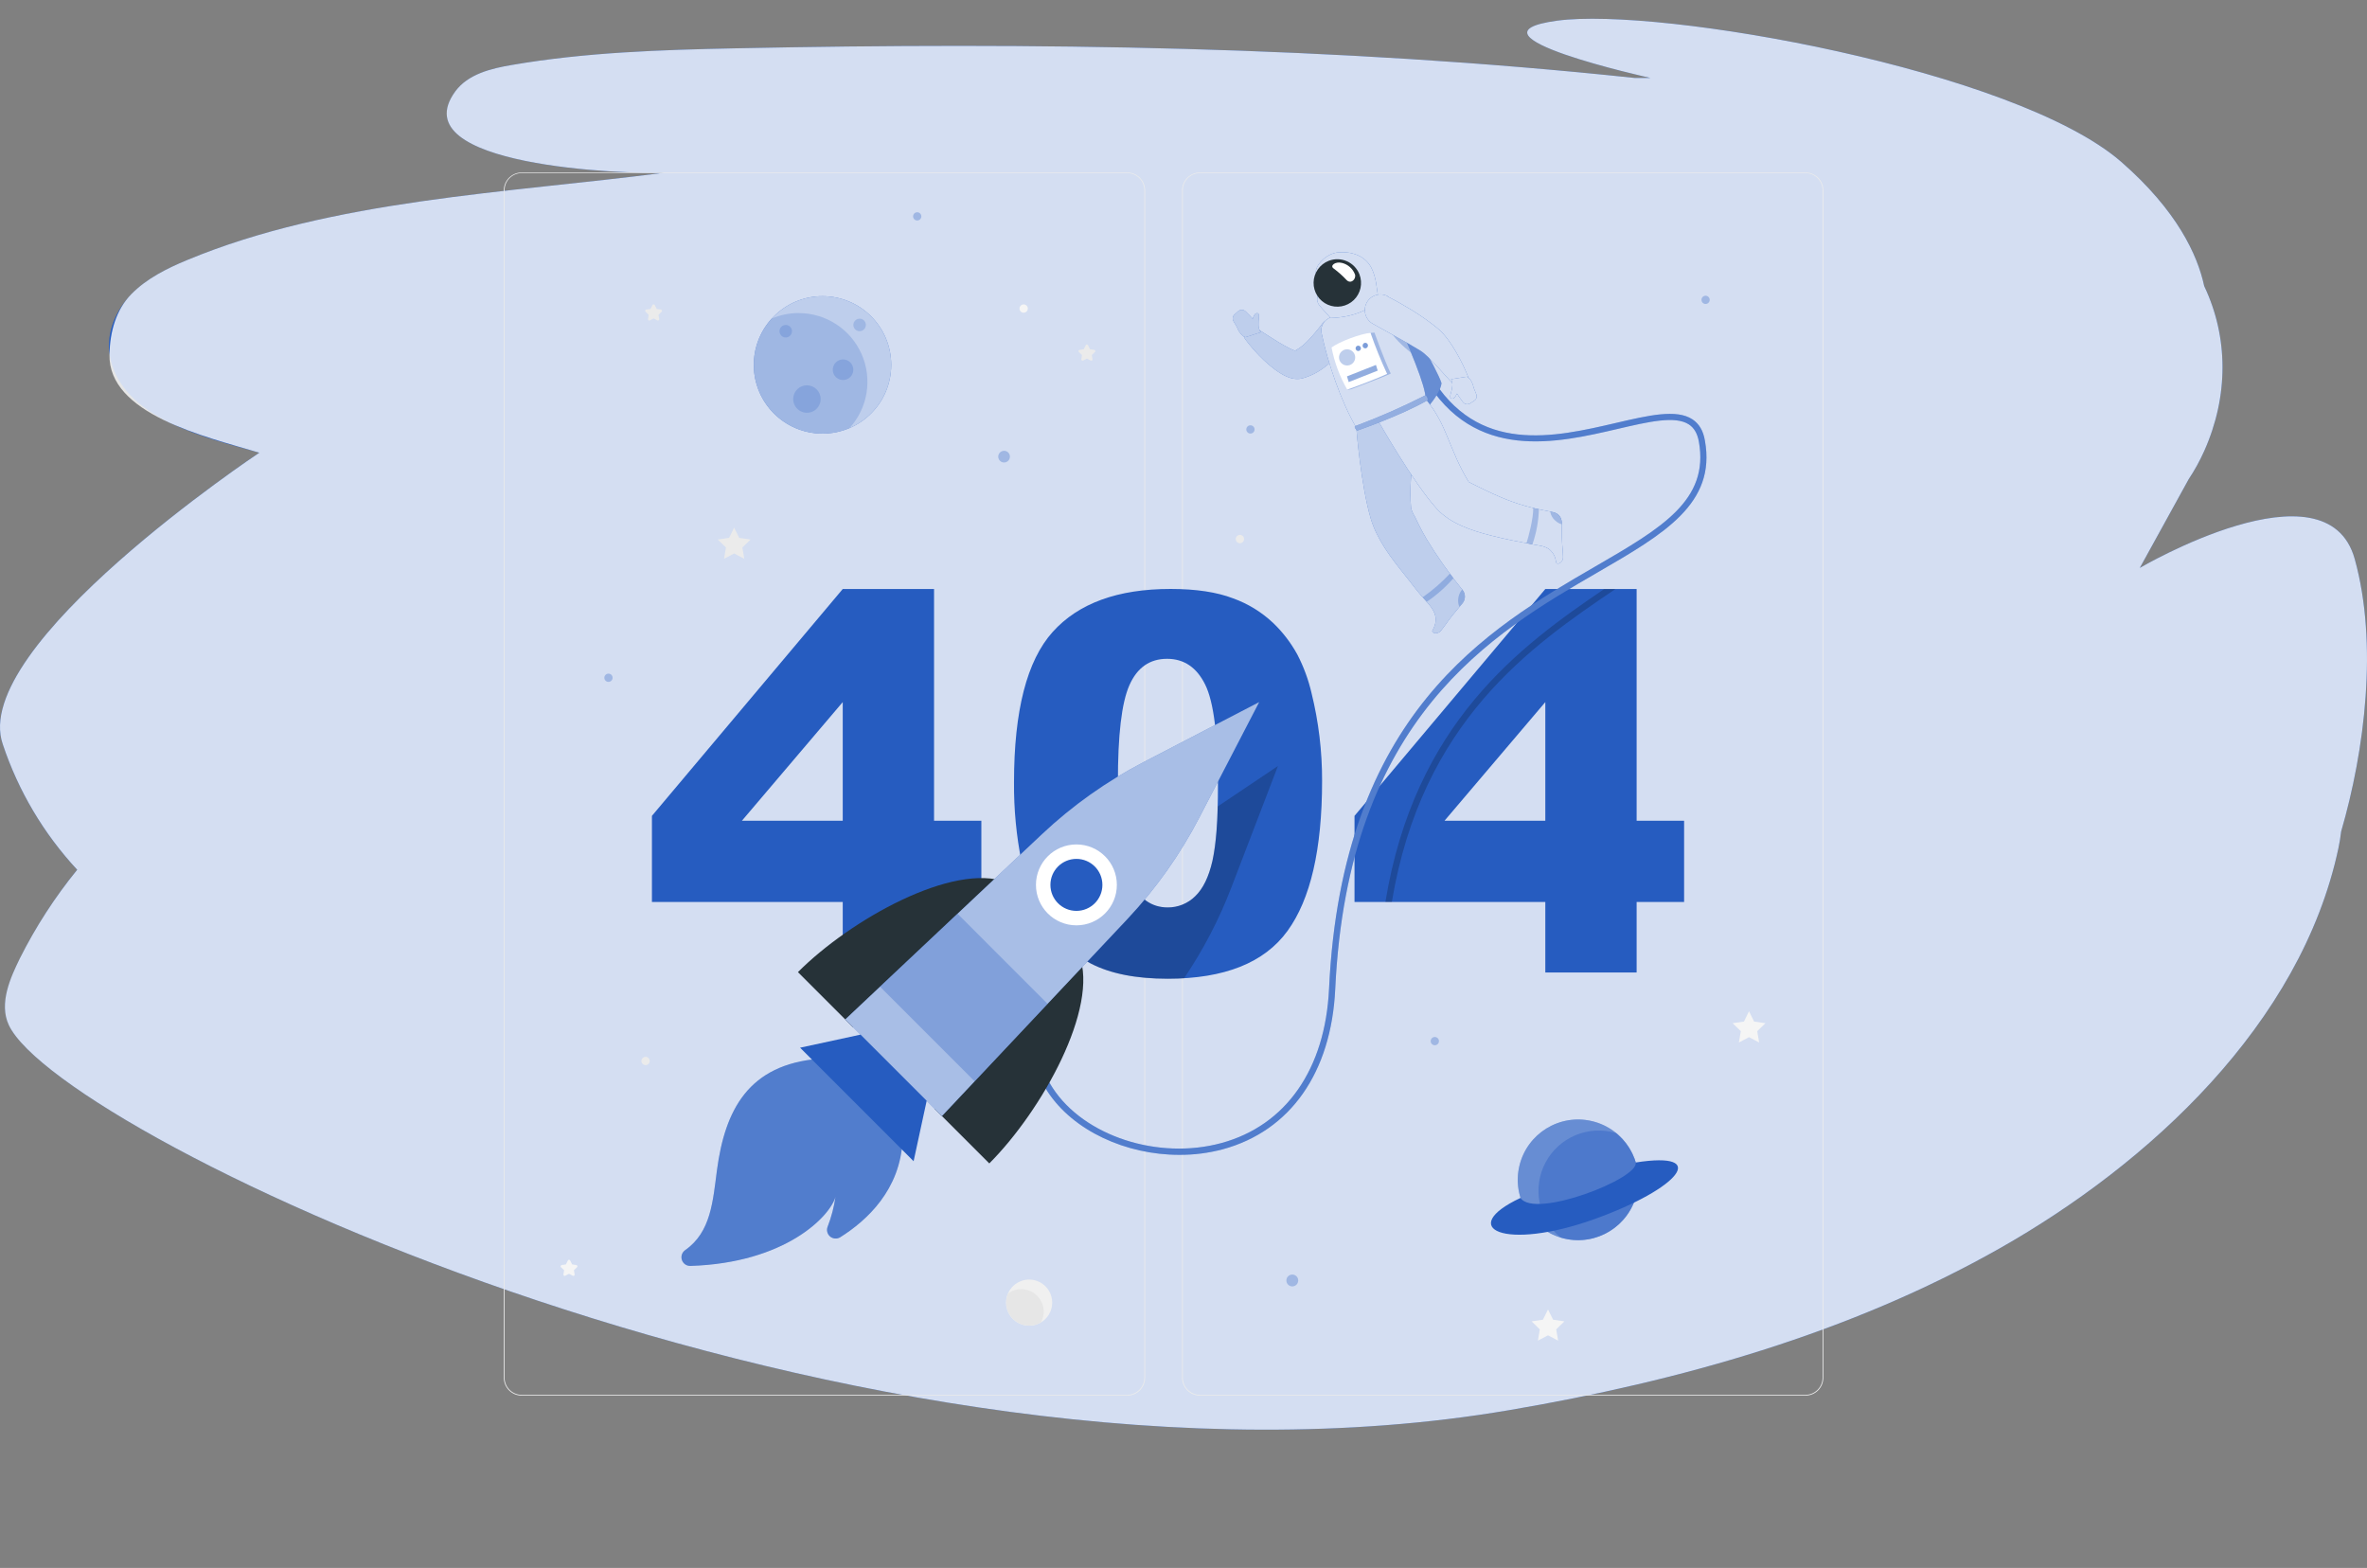 <svg width="1010" height="669" viewBox="0 0 1010 669" fill="none" xmlns="http://www.w3.org/2000/svg">
<rect x="0" y="0" width="1010" height="669" fill="#808080" stroke="none"/>
<path d="M1004.77 238.535C992.808 195.425 913.057 242.317 913.057 242.317L933.932 204.433C936.457 200.625 938.666 196.617 940.536 192.448C951.027 168.995 950.89 143.84 940.536 122.057C937.697 108.796 928.968 89.839 905.086 69.013C859.89 29.746 708.358 2.86 664.422 8.83C620.485 14.799 704.305 33.27 704.305 33.27H697.67C569.914 19.721 441.368 17.974 313.825 20.617C281.836 21.27 249.757 22.334 218.436 27.726C209.433 29.245 199.747 31.66 194.373 38.936C170.628 71.185 268.021 74.329 283.354 73.707C216.448 82.411 142.162 85.084 79.916 110.953C71.247 114.553 62.639 118.837 56.096 125.505C49.552 132.174 45.301 141.667 46.774 151.192C51.07 178.823 89.025 187.025 110.644 193.162C110.644 193.162 -13.423 275.705 1.198 317.6C7.838 337.497 18.663 355.74 32.943 371.1C23.465 382.761 15.289 395.424 8.561 408.862C4.598 416.974 -0.548 428.078 3.839 437.42C26.43 484.995 369.133 648.35 643.744 601.717C716.693 589.337 789.354 568.86 853.255 532.647C916.898 496.601 981.755 437.055 997.788 361.986C998.319 359.51 998.698 357.109 998.972 354.77C1009.05 320.182 1014.79 274.597 1004.77 238.535Z" fill="#265CC0"/>
<path opacity="0.8" d="M1004.77 238.535C992.807 195.425 913.051 242.317 913.051 242.317L933.927 204.433C936.453 200.625 938.661 196.617 940.532 192.448C951.023 168.995 950.887 143.84 940.532 122.057C937.693 108.796 928.963 89.839 905.08 69.013C859.881 29.746 708.34 2.86 664.401 8.83C620.462 14.799 704.286 33.27 704.286 33.27H697.652C569.888 19.721 441.334 17.974 313.783 20.617C281.792 21.27 249.711 22.334 218.389 27.726C209.385 29.245 199.699 31.66 194.324 38.936C170.578 71.185 267.976 74.329 283.311 73.707C216.4 82.411 142.11 85.084 79.86 110.953C71.191 114.553 62.582 118.837 56.038 125.505C49.494 132.174 46.928 141.546 46.716 151.192C46.109 176.666 87.042 186.129 110.651 193.162C110.651 193.162 -13.423 275.705 1.198 317.6C7.839 337.497 18.664 355.74 32.945 371.1C23.445 382.758 15.249 395.421 8.501 408.862C4.538 416.974 -0.609 428.078 3.779 437.42C26.371 484.995 369.094 648.35 643.722 601.717C716.676 589.337 789.341 568.86 853.246 532.647C916.892 496.601 981.754 437.055 997.787 361.986C998.318 359.51 998.698 357.109 998.971 354.77C1009.05 320.182 1014.79 274.597 1004.77 238.535Z" fill="white"/>
<path d="M480.979 595.477H222.611C220.585 595.477 218.642 594.672 217.209 593.239C215.776 591.806 214.971 589.863 214.971 587.837V81.163C214.989 79.148 215.802 77.222 217.233 75.804C218.664 74.386 220.597 73.59 222.611 73.59H480.979C481.983 73.59 482.976 73.788 483.903 74.172C484.83 74.555 485.672 75.118 486.382 75.828C487.091 76.537 487.654 77.379 488.038 78.306C488.422 79.233 488.619 80.227 488.619 81.23V587.837C488.619 588.84 488.422 589.834 488.038 590.761C487.654 591.688 487.091 592.53 486.382 593.239C485.672 593.949 484.83 594.511 483.903 594.895C482.976 595.279 481.983 595.477 480.979 595.477ZM222.611 73.858C220.675 73.861 218.819 74.632 217.45 76.001C216.08 77.371 215.309 79.227 215.306 81.163V587.837C215.309 589.773 216.08 591.629 217.45 592.999C218.819 594.368 220.675 595.139 222.611 595.142H480.979C482.916 595.139 484.772 594.368 486.141 592.999C487.51 591.629 488.281 589.773 488.285 587.837V81.163C488.281 79.227 487.51 77.371 486.141 76.001C484.772 74.632 482.916 73.861 480.979 73.858H222.611Z" fill="#EBEBEB"/>
<path d="M770.389 595.477H512.021C509.995 595.477 508.051 594.672 506.619 593.239C505.186 591.806 504.381 589.863 504.381 587.837V81.163C504.398 79.148 505.211 77.222 506.642 75.804C508.073 74.386 510.006 73.59 512.021 73.59H770.389C772.415 73.59 774.358 74.395 775.791 75.828C777.224 77.26 778.029 79.204 778.029 81.23V587.837C778.029 588.84 777.831 589.834 777.447 590.761C777.063 591.688 776.5 592.53 775.791 593.239C775.081 593.949 774.239 594.511 773.312 594.895C772.385 595.279 771.392 595.477 770.389 595.477ZM512.021 73.858C510.084 73.861 508.228 74.632 506.859 76.001C505.49 77.371 504.719 79.227 504.715 81.163V587.837C504.719 589.773 505.49 591.629 506.859 592.999C508.228 594.368 510.084 595.139 512.021 595.142H770.389C772.325 595.139 774.181 594.368 775.55 592.999C776.92 591.629 777.691 589.773 777.694 587.837V81.163C777.691 79.227 776.92 77.371 775.55 76.001C774.181 74.632 772.325 73.861 770.389 73.858H512.021Z" fill="#EBEBEB"/>
<path d="M313.261 225.118L315.428 229.494L320.272 230.203L316.766 233.615L317.596 238.432L313.261 236.157L308.939 238.432L309.769 233.615L306.263 230.203L311.107 229.494L313.261 225.118Z" fill="#EBEBEB"/>
<path d="M746.305 431.478L748.472 435.867L753.316 436.576L749.81 439.975L750.64 444.805L746.305 442.53L741.983 444.805L742.812 439.975L739.307 436.576L744.15 435.867L746.305 431.478Z" fill="#F5F5F5"/>
<path d="M660.539 558.709L662.706 563.084L667.537 563.793L664.031 567.205L664.861 572.022L660.539 569.747L656.217 572.022L657.033 567.205L653.541 563.793L658.371 563.084L660.539 558.709Z" fill="#F5F5F5"/>
<path d="M464.308 147.381L465.111 149.013L466.917 149.281C467.018 149.294 467.113 149.335 467.191 149.401C467.269 149.466 467.326 149.552 467.357 149.649C467.388 149.746 467.391 149.849 467.365 149.948C467.339 150.046 467.286 150.135 467.211 150.204L465.873 151.475L466.181 153.268C466.197 153.368 466.185 153.47 466.146 153.563C466.108 153.657 466.044 153.738 465.962 153.797C465.881 153.857 465.784 153.892 465.683 153.9C465.583 153.909 465.482 153.889 465.392 153.843L463.786 152.987L462.18 153.843C462.09 153.889 461.989 153.909 461.888 153.9C461.788 153.892 461.691 153.857 461.61 153.797C461.528 153.738 461.464 153.657 461.426 153.563C461.387 153.47 461.375 153.368 461.391 153.268L461.685 151.475L460.347 150.204C460.272 150.134 460.219 150.044 460.194 149.945C460.169 149.845 460.172 149.741 460.205 149.644C460.237 149.546 460.297 149.46 460.377 149.396C460.457 149.332 460.553 149.292 460.655 149.281L462.448 149.013L463.251 147.381C463.283 147.265 463.352 147.163 463.447 147.091C463.543 147.018 463.659 146.979 463.779 146.979C463.899 146.979 464.016 147.018 464.111 147.091C464.207 147.163 464.276 147.265 464.308 147.381Z" fill="#EBEBEB"/>
<path d="M243.324 537.876L244.126 539.495L245.919 539.763C246.021 539.777 246.117 539.819 246.196 539.885C246.275 539.951 246.334 540.037 246.366 540.135C246.398 540.232 246.402 540.337 246.377 540.437C246.353 540.537 246.301 540.628 246.227 540.699L244.889 541.957L245.197 543.75C245.213 543.85 245.201 543.952 245.162 544.045C245.123 544.139 245.06 544.219 244.978 544.279C244.896 544.338 244.8 544.374 244.699 544.382C244.599 544.391 244.498 544.371 244.407 544.325L242.802 543.482L241.196 544.325C241.106 544.371 241.005 544.391 240.904 544.382C240.804 544.374 240.707 544.338 240.626 544.279C240.544 544.219 240.48 544.139 240.442 544.045C240.403 543.952 240.391 543.85 240.407 543.75L240.715 541.957L239.377 540.699C239.303 540.628 239.251 540.539 239.226 540.44C239.201 540.341 239.203 540.237 239.234 540.14C239.265 540.043 239.322 539.956 239.399 539.889C239.476 539.822 239.57 539.779 239.671 539.763L241.464 539.495L242.28 537.876C242.316 537.766 242.386 537.67 242.479 537.602C242.573 537.533 242.686 537.497 242.802 537.497C242.918 537.497 243.031 537.533 243.124 537.602C243.218 537.67 243.288 537.766 243.324 537.876Z" fill="#F5F5F5"/>
<path d="M279.41 130.187L280.212 131.82L282.019 132.074C282.119 132.09 282.214 132.134 282.291 132.2C282.368 132.267 282.425 132.354 282.456 132.451C282.486 132.548 282.489 132.652 282.464 132.751C282.439 132.85 282.386 132.94 282.313 133.011L280.975 134.349L281.283 136.128C281.304 136.229 281.296 136.334 281.259 136.431C281.222 136.527 281.158 136.611 281.074 136.671C280.991 136.732 280.892 136.768 280.789 136.773C280.685 136.779 280.583 136.755 280.493 136.703L278.888 135.861L277.282 136.703C277.192 136.755 277.09 136.779 276.987 136.773C276.884 136.768 276.785 136.732 276.701 136.671C276.618 136.611 276.554 136.527 276.517 136.431C276.48 136.334 276.471 136.229 276.493 136.128L276.787 134.349L275.449 133.011C275.375 132.939 275.323 132.848 275.299 132.748C275.274 132.648 275.278 132.544 275.31 132.446C275.343 132.349 275.401 132.262 275.48 132.196C275.559 132.13 275.655 132.088 275.757 132.074L277.55 131.82L278.406 130.187C278.449 130.09 278.519 130.008 278.608 129.949C278.697 129.891 278.801 129.861 278.908 129.861C279.014 129.861 279.118 129.891 279.207 129.949C279.296 130.008 279.367 130.09 279.41 130.187Z" fill="#EBEBEB"/>
<path d="M277.242 452.672C277.245 453.025 277.142 453.37 276.949 453.664C276.755 453.959 276.478 454.189 276.153 454.326C275.828 454.463 275.47 454.5 275.124 454.433C274.777 454.365 274.459 454.197 274.209 453.949C273.959 453.7 273.788 453.383 273.718 453.038C273.648 452.692 273.683 452.334 273.817 452.008C273.951 451.682 274.179 451.403 274.472 451.207C274.765 451.011 275.11 450.906 275.462 450.906C275.932 450.906 276.383 451.092 276.716 451.422C277.049 451.753 277.238 452.203 277.242 452.672Z" fill="#EBEBEB"/>
<path d="M530.846 229.989C530.849 230.341 530.747 230.687 530.553 230.981C530.359 231.275 530.082 231.506 529.757 231.642C529.432 231.779 529.074 231.816 528.728 231.749C528.382 231.682 528.064 231.514 527.813 231.265C527.563 231.017 527.392 230.7 527.323 230.354C527.253 230.009 527.287 229.65 527.422 229.324C527.556 228.998 527.784 228.72 528.077 228.524C528.37 228.327 528.714 228.223 529.067 228.223C529.3 228.221 529.531 228.265 529.747 228.353C529.963 228.441 530.159 228.571 530.324 228.735C530.49 228.899 530.621 229.095 530.711 229.31C530.8 229.525 530.846 229.756 530.846 229.989Z" fill="#EBEBEB"/>
<path d="M438.578 131.659C438.578 132.011 438.474 132.355 438.278 132.648C438.083 132.94 437.805 133.169 437.479 133.303C437.154 133.438 436.796 133.473 436.451 133.405C436.106 133.336 435.789 133.166 435.54 132.918C435.291 132.669 435.122 132.352 435.053 132.006C434.984 131.661 435.02 131.303 435.154 130.978C435.289 130.653 435.517 130.375 435.81 130.18C436.102 129.984 436.447 129.88 436.798 129.88C437.269 129.883 437.72 130.072 438.053 130.405C438.386 130.738 438.575 131.188 438.578 131.659Z" fill="#F5F5F5"/>
<path d="M441.396 565.363C446.682 564.116 449.956 558.819 448.708 553.533C447.461 548.247 442.164 544.973 436.878 546.221C431.592 547.468 428.318 552.765 429.566 558.051C430.813 563.337 436.11 566.611 441.396 565.363Z" fill="#F0F0F0"/>
<path d="M435.755 550.038C433.74 550.034 431.777 550.672 430.149 551.858C429.317 553.766 429.113 555.888 429.566 557.919C430.018 559.95 431.104 561.785 432.667 563.159C434.23 564.533 436.189 565.375 438.261 565.563C440.334 565.752 442.412 565.277 444.198 564.208C444.988 562.746 445.385 561.104 445.35 559.443C445.315 557.782 444.849 556.158 443.998 554.731C443.147 553.304 441.94 552.123 440.495 551.302C439.05 550.482 437.416 550.051 435.755 550.052V550.038Z" fill="#E6E6E6"/>
<path d="M359.596 384.862H278.179V348.107L359.596 251.317H398.558V350.195H418.749V384.862H398.558V414.941H359.596V384.862ZM359.596 350.195V299.565L316.566 350.195H359.596Z" fill="#265CC0"/>
<path d="M432.677 333.844C432.677 303.258 438.181 281.85 449.188 269.62C460.196 257.391 476.97 251.281 499.51 251.29C510.33 251.29 519.219 252.628 526.177 255.304C532.497 257.581 538.285 261.128 543.183 265.727C547.311 269.669 550.809 274.222 553.552 279.227C556.267 284.453 558.313 290.001 559.64 295.738C562.665 307.995 564.175 320.577 564.136 333.202C564.136 362.388 559.199 383.747 549.324 397.279C539.45 410.811 522.444 417.581 498.306 417.59C484.766 417.59 473.825 415.431 465.485 411.114C457.078 406.726 449.996 400.171 444.974 392.128C441.093 386.205 438.074 378.101 435.915 367.816C433.674 356.633 432.589 345.249 432.677 333.844ZM477.019 333.951C477.019 354.467 478.825 368.458 482.438 375.924C486.05 383.391 491.3 387.141 498.186 387.177C500.371 387.202 502.54 386.792 504.565 385.972C506.591 385.152 508.434 383.938 509.987 382.4C513.323 379.216 515.776 374.185 517.346 367.308C518.916 360.43 519.701 349.726 519.701 335.196C519.701 313.841 517.89 299.485 514.269 292.126C510.647 284.767 505.215 281.092 497.972 281.1C490.586 281.1 485.234 284.851 481.916 292.353C478.598 299.855 476.965 313.721 477.019 333.951Z" fill="#265CC0"/>
<path d="M659.388 384.862H577.971V348.107L659.388 251.317H698.351V350.195H718.608V384.862H698.351V414.941H659.388V384.862ZM659.388 350.195V299.565L616.371 350.195H659.388Z" fill="#265CC0"/>
<g opacity="0.3">
<path d="M430.938 194.84C430.938 195.335 430.791 195.819 430.515 196.231C430.24 196.643 429.848 196.963 429.39 197.152C428.932 197.341 428.429 197.39 427.943 197.293C427.457 197.195 427.011 196.955 426.662 196.604C426.313 196.253 426.075 195.806 425.98 195.319C425.885 194.833 425.937 194.33 426.128 193.873C426.32 193.416 426.642 193.026 427.056 192.753C427.469 192.479 427.954 192.335 428.449 192.337C428.777 192.337 429.102 192.402 429.405 192.528C429.708 192.654 429.983 192.839 430.214 193.071C430.445 193.304 430.628 193.58 430.752 193.883C430.877 194.187 430.94 194.512 430.938 194.84Z" fill="#265CC0"/>
<path d="M259.634 290.948C260.609 290.948 261.4 290.157 261.4 289.182C261.4 288.207 260.609 287.416 259.634 287.416C258.658 287.416 257.868 288.207 257.868 289.182C257.868 290.157 258.658 290.948 259.634 290.948Z" fill="#265CC0"/>
<path d="M551.425 548.874C552.822 548.874 553.954 547.742 553.954 546.346C553.954 544.949 552.822 543.817 551.425 543.817C550.028 543.817 548.896 544.949 548.896 546.346C548.896 547.742 550.028 548.874 551.425 548.874Z" fill="#265CC0"/>
<path d="M612.237 445.982C613.212 445.982 614.003 445.191 614.003 444.216C614.003 443.241 613.212 442.45 612.237 442.45C611.262 442.45 610.471 443.241 610.471 444.216C610.471 445.191 611.262 445.982 612.237 445.982Z" fill="#265CC0"/>
<path d="M729.539 127.94C729.539 128.289 729.436 128.63 729.242 128.921C729.048 129.211 728.772 129.438 728.449 129.571C728.126 129.705 727.771 129.74 727.429 129.672C727.086 129.604 726.771 129.435 726.524 129.188C726.277 128.941 726.109 128.627 726.041 128.284C725.973 127.942 726.008 127.586 726.142 127.264C726.275 126.941 726.502 126.665 726.792 126.471C727.083 126.277 727.424 126.173 727.773 126.173C728.242 126.173 728.691 126.359 729.022 126.691C729.353 127.022 729.539 127.471 729.539 127.94Z" fill="#265CC0"/>
<path d="M393.14 92.322C393.14 92.671 393.036 93.013 392.842 93.303C392.648 93.594 392.372 93.82 392.049 93.954C391.727 94.087 391.371 94.122 391.029 94.054C390.686 93.986 390.371 93.818 390.124 93.571C389.877 93.324 389.709 93.009 389.641 92.667C389.573 92.324 389.608 91.969 389.742 91.646C389.875 91.323 390.102 91.048 390.392 90.853C390.683 90.659 391.024 90.556 391.373 90.556C391.841 90.559 392.288 90.746 392.618 91.077C392.949 91.407 393.136 91.855 393.14 92.322Z" fill="#265CC0"/>
<path d="M533.563 184.992C534.538 184.992 535.329 184.201 535.329 183.226C535.329 182.25 534.538 181.46 533.563 181.46C532.587 181.46 531.796 182.25 531.796 183.226C531.796 184.201 532.587 184.992 533.563 184.992Z" fill="#265CC0"/>
</g>
<path d="M350.966 185.005C367.156 185.005 380.281 171.88 380.281 155.69C380.281 139.499 367.156 126.374 350.966 126.374C334.775 126.374 321.65 139.499 321.65 155.69C321.65 171.88 334.775 185.005 350.966 185.005Z" fill="#265CC0"/>
<path opacity="0.7" d="M350.966 185.005C367.156 185.005 380.281 171.88 380.281 155.69C380.281 139.499 367.156 126.374 350.966 126.374C334.775 126.374 321.65 139.499 321.65 155.69C321.65 171.88 334.775 185.005 350.966 185.005Z" fill="white"/>
<path opacity="0.2" d="M340.864 133.573C336.871 133.56 332.919 134.366 329.25 135.941C324.741 140.897 322.065 147.247 321.666 153.935C321.268 160.624 323.172 167.247 327.061 172.702C330.95 178.158 336.59 182.118 343.042 183.923C349.495 185.728 356.371 185.27 362.526 182.624C366.342 178.418 368.856 173.194 369.761 167.588C370.665 161.981 369.923 156.232 367.623 151.039C365.324 145.846 361.566 141.433 356.806 138.335C352.046 135.236 346.49 133.587 340.81 133.586L340.864 133.573Z" fill="#265CC0"/>
<path opacity="0.2" d="M337.947 141.32C337.947 141.849 337.79 142.366 337.496 142.806C337.202 143.246 336.784 143.589 336.295 143.792C335.806 143.994 335.268 144.047 334.749 143.944C334.23 143.841 333.753 143.586 333.379 143.212C333.005 142.838 332.75 142.361 332.646 141.842C332.543 141.323 332.596 140.784 332.799 140.296C333.001 139.807 333.344 139.389 333.784 139.095C334.224 138.801 334.742 138.644 335.271 138.644C335.981 138.644 336.661 138.926 337.163 139.427C337.665 139.929 337.947 140.61 337.947 141.32Z" fill="#265CC0"/>
<path opacity="0.2" d="M369.47 138.644C369.47 139.173 369.313 139.69 369.019 140.13C368.725 140.57 368.307 140.913 367.818 141.116C367.329 141.318 366.791 141.371 366.272 141.268C365.753 141.165 365.276 140.91 364.902 140.536C364.528 140.162 364.273 139.685 364.17 139.166C364.066 138.647 364.119 138.108 364.322 137.62C364.525 137.131 364.868 136.713 365.308 136.419C365.748 136.125 366.265 135.968 366.794 135.968C367.504 135.968 368.185 136.25 368.687 136.751C369.188 137.253 369.47 137.934 369.47 138.644Z" fill="#265CC0"/>
<path opacity="0.2" d="M364.118 157.75C364.118 158.618 363.861 159.467 363.379 160.188C362.896 160.91 362.211 161.473 361.409 161.805C360.607 162.137 359.725 162.224 358.873 162.055C358.022 161.885 357.24 161.467 356.626 160.853C356.013 160.24 355.595 159.458 355.425 158.606C355.256 157.755 355.343 156.873 355.675 156.071C356.007 155.269 356.57 154.583 357.291 154.101C358.013 153.619 358.862 153.362 359.73 153.362C360.894 153.362 362.01 153.824 362.833 154.647C363.656 155.47 364.118 156.586 364.118 157.75Z" fill="#265CC0"/>
<path opacity="0.2" d="M350.176 170.261C350.176 171.42 349.833 172.553 349.189 173.516C348.545 174.48 347.629 175.231 346.559 175.675C345.488 176.118 344.309 176.234 343.173 176.008C342.036 175.782 340.992 175.224 340.172 174.404C339.352 173.585 338.794 172.541 338.568 171.404C338.342 170.267 338.458 169.089 338.902 168.018C339.345 166.947 340.096 166.032 341.06 165.388C342.024 164.744 343.157 164.4 344.316 164.4C345.87 164.4 347.361 165.018 348.46 166.117C349.559 167.216 350.176 168.706 350.176 170.261Z" fill="#265CC0"/>
<path d="M698.404 509.304C701.668 495.474 693.103 481.617 679.272 478.352C665.442 475.088 651.585 483.654 648.32 497.484C645.056 511.314 653.622 525.172 667.452 528.436C681.282 531.7 695.14 523.135 698.404 509.304Z" fill="#265CC0"/>
<path opacity="0.3" d="M698.404 509.304C701.668 495.474 693.103 481.617 679.272 478.352C665.442 475.088 651.585 483.654 648.32 497.484C645.056 511.314 653.622 525.172 667.452 528.436C681.282 531.7 695.14 523.135 698.404 509.304Z" fill="white"/>
<path opacity="0.4" d="M689.614 483.473C683.91 481.751 677.785 482.064 672.286 484.357C666.787 486.649 662.255 490.78 659.463 496.044C656.672 501.308 655.795 507.377 656.982 513.216C658.169 519.054 661.346 524.299 665.971 528.055C668.37 528.784 670.863 529.153 673.37 529.152C678.682 529.151 683.863 527.506 688.203 524.443C692.542 521.379 695.827 517.048 697.607 512.043C699.387 507.038 699.574 501.605 698.143 496.49C696.711 491.375 693.732 486.828 689.614 483.473Z" fill="#265CC0"/>
<path d="M648.805 511.116C621.335 524.041 641.82 534.009 680.529 520.094C716.374 507.209 730.035 490.966 697.923 496.01C699.649 502.767 654.759 520.255 648.805 511.116Z" fill="#265CC0"/>
<path opacity="0.2" d="M689.306 251.317C653.327 275.628 606.751 307.74 593.893 384.862H591.15C603.66 308.596 648.537 275.722 684.529 251.317H689.306Z" fill="black"/>
<path d="M503.19 492.745C480.444 492.745 457.952 482.483 446.994 465.731C440.237 455.375 432.383 433.686 455.771 404.745L457.845 406.431C441.307 426.902 438.257 447.441 449.242 464.273C462.622 484.744 494.185 495.047 521.133 487.714C548.736 480.208 565.487 456.204 567.106 421.858C572.632 304.368 635.05 268.175 680.622 241.75C708.948 225.333 729.406 213.478 724.91 188.444C724.281 184.978 722.903 182.583 720.669 181.112C714.848 177.272 703.475 179.934 690.309 182.998C664.473 189.019 629.096 197.261 608.022 161.416L610.337 160.078C630.407 194.237 663.282 186.571 689.707 180.416C703.475 177.218 715.357 174.448 722.14 178.904C725.017 180.791 726.783 183.774 727.492 188.002C732.323 214.869 710.098 227.768 681.933 244.091C636.883 270.209 575.201 305.974 569.742 422.045C568.056 457.636 550.582 482.536 521.788 490.364C515.722 491.979 509.468 492.78 503.19 492.745Z" fill="#265CC0"/>
<path opacity="0.2" d="M503.19 492.745C480.444 492.745 457.952 482.483 446.994 465.731C440.237 455.375 432.383 433.686 455.771 404.745L457.845 406.431C441.307 426.902 438.257 447.441 449.242 464.273C462.622 484.744 494.185 495.047 521.133 487.714C548.736 480.208 565.487 456.204 567.106 421.858C572.632 304.368 635.05 268.175 680.622 241.75C708.948 225.333 729.406 213.478 724.91 188.444C724.281 184.978 722.903 182.583 720.669 181.112C714.848 177.272 703.475 179.934 690.309 182.998C664.473 189.019 629.096 197.261 608.022 161.416L610.337 160.078C630.407 194.237 663.282 186.571 689.707 180.416C703.475 177.218 715.357 174.448 722.14 178.904C725.017 180.791 726.783 183.774 727.492 188.002C732.323 214.869 710.098 227.768 681.933 244.091C636.883 270.209 575.201 305.974 569.742 422.045C568.056 457.636 550.582 482.536 521.788 490.364C515.722 491.979 509.468 492.78 503.19 492.745Z" fill="white"/>
<path d="M580.473 129.786C586.638 129.822 592.763 130.782 598.643 132.636C598.643 132.636 613.361 157.75 615.1 163.504C614.485 169.177 604.918 178.476 604.918 178.476L580.473 129.786Z" fill="#265CC0"/>
<path opacity="0.3" d="M580.473 129.786C586.638 129.822 592.763 130.782 598.643 132.636C598.643 132.636 613.361 157.75 615.1 163.504C614.485 169.177 604.918 178.476 604.918 178.476L580.473 129.786Z" fill="white"/>
<path d="M624.065 251.718C618.397 244.788 613.228 237.464 608.598 229.801C607.474 227.866 606.408 225.895 605.4 223.888C604.825 222.75 604.276 221.613 603.741 220.462C603.038 219.343 602.494 218.131 602.122 216.863C600.516 199.911 606.323 187.427 600.784 173.82L578.733 182.436C578.733 182.436 580.607 206.681 584.888 221.238C587.564 230.243 593.559 238.03 599.352 245.242C601.158 247.49 602.898 249.805 604.704 252.066C606.51 254.327 608.33 256.16 610.056 258.288C612.665 261.512 613.521 264.603 611.555 268.403L611.22 269.005C610.658 269.995 613.281 271.119 614.94 269.005C617.616 265.553 617.241 265.767 619.569 262.823C620.988 261.044 622.606 259.104 624.011 257.471C624.689 256.669 625.065 255.655 625.075 254.604C625.085 253.554 624.728 252.533 624.065 251.718Z" fill="#265CC0"/>
<path opacity="0.7" d="M624.065 251.718C618.397 244.788 613.228 237.464 608.598 229.801C607.474 227.866 606.408 225.895 605.4 223.888C604.825 222.75 604.276 221.613 603.741 220.462C603.038 219.343 602.494 218.131 602.122 216.863C600.516 199.911 606.323 187.427 600.784 173.82L578.733 182.436C578.733 182.436 580.607 206.681 584.888 221.238C587.564 230.243 593.559 238.03 599.352 245.242C601.158 247.49 602.898 249.805 604.704 252.066C606.51 254.327 608.33 256.16 610.056 258.288C612.665 261.512 613.521 264.603 611.555 268.403L611.22 269.005C610.658 269.995 613.281 271.119 614.94 269.005C617.616 265.553 617.241 265.767 619.569 262.823C620.988 261.044 622.606 259.104 624.011 257.471C624.689 256.669 625.065 255.655 625.075 254.604C625.085 253.554 624.728 252.533 624.065 251.718Z" fill="white"/>
<path opacity="0.3" d="M618.673 244.747C615.174 248.498 611.29 251.87 607.086 254.809C607.661 255.451 608.223 256.147 608.798 256.762C613.008 253.918 616.831 250.541 620.171 246.714L618.673 244.747Z" fill="#265CC0"/>
<path opacity="0.3" d="M624.065 251.718L623.904 251.531C622.875 252.712 622.276 254.207 622.205 255.772C622.119 256.846 622.293 257.924 622.714 258.916L623.985 257.404C624.649 256.61 625.02 255.611 625.034 254.575C625.049 253.54 624.707 252.531 624.065 251.718Z" fill="#265CC0"/>
<path d="M575.228 145.842C572.837 149.421 569.97 152.658 566.705 155.462C564.894 157.023 562.91 158.37 560.791 159.476C559.678 160.047 558.524 160.534 557.339 160.935L556.429 161.229L556.135 161.309L555.506 161.483C555.119 161.575 554.725 161.638 554.328 161.671C553.2 161.757 552.064 161.653 550.97 161.363C549.59 160.971 548.267 160.4 547.036 159.664C546.046 159.084 545.085 158.455 544.16 157.777C542.487 156.533 540.887 155.192 539.37 153.763C536.443 150.99 533.757 147.973 531.342 144.745C530.876 144.116 530.645 143.344 530.688 142.563C530.731 141.782 531.045 141.041 531.577 140.467C532.108 139.893 532.823 139.522 533.598 139.419C534.374 139.316 535.161 139.486 535.824 139.901H535.931C539.089 141.908 542.273 144.022 545.377 145.909C546.956 146.832 548.481 147.769 549.993 148.491C550.683 148.853 551.394 149.174 552.121 149.455C552.573 149.655 553.058 149.772 553.552 149.802C553.633 149.802 553.552 149.709 553.057 149.722C552.901 149.713 552.745 149.713 552.589 149.722L552.295 149.789L552.736 149.562C553.331 149.242 553.907 148.889 554.462 148.505C555.659 147.661 556.779 146.711 557.807 145.668C560.145 143.218 562.334 140.631 564.363 137.921C565.475 136.677 567.012 135.893 568.672 135.724C570.332 135.554 571.995 136.011 573.335 137.005C574.676 137.998 575.596 139.457 575.917 141.094C576.237 142.732 575.934 144.43 575.067 145.855L575.228 145.842Z" fill="#265CC0"/>
<path opacity="0.7" d="M575.228 145.842C572.837 149.421 569.97 152.658 566.705 155.462C564.894 157.023 562.91 158.37 560.791 159.476C559.678 160.047 558.524 160.534 557.339 160.935L556.429 161.229L556.135 161.309L555.506 161.483C555.119 161.575 554.725 161.638 554.328 161.671C553.2 161.757 552.064 161.653 550.97 161.363C549.59 160.971 548.267 160.4 547.036 159.664C546.046 159.084 545.085 158.455 544.16 157.777C542.487 156.533 540.887 155.192 539.37 153.763C536.443 150.99 533.757 147.973 531.342 144.745C530.876 144.116 530.645 143.344 530.688 142.563C530.731 141.782 531.045 141.041 531.577 140.467C532.108 139.893 532.823 139.522 533.598 139.419C534.374 139.316 535.161 139.486 535.824 139.901H535.931C539.089 141.908 542.273 144.022 545.377 145.909C546.956 146.832 548.481 147.769 549.993 148.491C550.683 148.853 551.394 149.174 552.121 149.455C552.573 149.655 553.058 149.772 553.552 149.802C553.633 149.802 553.552 149.709 553.057 149.722C552.901 149.713 552.745 149.713 552.589 149.722L552.295 149.789L552.736 149.562C553.331 149.242 553.907 148.889 554.462 148.505C555.659 147.661 556.779 146.711 557.807 145.668C560.145 143.218 562.334 140.631 564.363 137.921C565.475 136.677 567.012 135.893 568.672 135.724C570.332 135.554 571.995 136.011 573.335 137.005C574.676 137.998 575.596 139.457 575.917 141.094C576.237 142.732 575.934 144.43 575.067 145.855L575.228 145.842Z" fill="white"/>
<path d="M526.324 137.038L527.889 139.714C527.889 139.714 529.08 143.22 531.475 143.862L537.978 141.761L537.643 141.213C536.814 139.955 536.908 137.506 537.189 135.473C537.47 133.439 536.426 133.372 535.65 133.88C535.1 134.513 534.714 135.271 534.526 136.088C534.207 135.646 533.853 135.23 533.469 134.844L531.489 132.863C531.073 132.457 530.52 132.223 529.939 132.209C529.358 132.194 528.793 132.399 528.358 132.783L526.752 134.215C526.371 134.567 526.121 135.038 526.044 135.551C525.966 136.064 526.065 136.589 526.324 137.038Z" fill="#265CC0"/>
<path opacity="0.7" d="M526.324 137.038L527.889 139.714C527.889 139.714 529.08 143.22 531.475 143.862L537.978 141.761L537.643 141.213C536.814 139.955 536.908 137.506 537.189 135.473C537.47 133.439 536.426 133.372 535.65 133.88C535.1 134.513 534.714 135.271 534.526 136.088C534.207 135.646 533.853 135.23 533.469 134.844L531.489 132.863C531.073 132.457 530.52 132.223 529.939 132.209C529.358 132.194 528.793 132.399 528.358 132.783L526.752 134.215C526.371 134.567 526.121 135.038 526.044 135.551C525.966 136.064 526.065 136.589 526.324 137.038Z" fill="white"/>
<path d="M587.042 127.404C579.83 129.316 572.921 132.23 566.518 136.061C565.519 136.686 564.735 137.602 564.271 138.685C563.807 139.769 563.685 140.968 563.922 142.122C566.504 154.753 572.378 171.665 578.72 182.436L608.303 170.194C608.504 164.975 601.319 148.09 594 131.766C592.689 128.836 590.16 126.655 587.042 127.404Z" fill="#265CC0"/>
<path opacity="0.8" d="M587.042 127.404C579.83 129.316 572.921 132.23 566.518 136.061C565.519 136.686 564.735 137.602 564.271 138.685C563.807 139.769 563.685 140.968 563.922 142.122C566.504 154.753 572.378 171.665 578.72 182.436L608.303 170.194C608.504 164.975 601.319 148.09 594 131.766C592.689 128.836 590.16 126.655 587.042 127.404Z" fill="white"/>
<path opacity="0.3" d="M598.589 142.109L592.716 140.142C594.054 143.581 598.777 147.929 602.082 150.485C601.011 147.809 599.82 144.999 598.589 142.109Z" fill="#265CC0"/>
<path d="M585.102 114.158C582.654 109.502 577.369 107.16 571.027 107.682C565.675 108.137 560.938 113.596 561.5 116.54C562.062 119.483 566.558 120.741 567.414 121.758L563.708 124.434C563.269 124.751 562.898 125.153 562.619 125.617C562.339 126.081 562.157 126.596 562.082 127.133C562.007 127.669 562.041 128.215 562.182 128.738C562.324 129.26 562.57 129.749 562.905 130.174C564.47 132.154 566.531 134.188 567.722 135.687C577.971 135.419 585.557 131.512 588.3 127.752C587.27 122.989 587.484 118.788 585.102 114.158Z" fill="#265CC0"/>
<path opacity="0.8" d="M585.102 114.158C582.654 109.502 577.369 107.16 571.027 107.682C565.675 108.137 560.938 113.596 561.5 116.54C562.062 119.483 566.558 120.741 567.414 121.758L563.708 124.434C563.269 124.751 562.898 125.153 562.619 125.617C562.339 126.081 562.157 126.596 562.082 127.133C562.007 127.669 562.041 128.215 562.182 128.738C562.324 129.26 562.57 129.749 562.905 130.174C564.47 132.154 566.531 134.188 567.722 135.687C577.971 135.419 585.557 131.512 588.3 127.752C587.27 122.989 587.484 118.788 585.102 114.158Z" fill="white"/>
<path d="M580.071 117.048C580.799 118.914 580.957 120.954 580.526 122.91C580.094 124.866 579.093 126.65 577.647 128.036C576.202 129.423 574.378 130.35 572.406 130.7C570.434 131.051 568.403 130.808 566.569 130.004C564.734 129.2 563.179 127.871 562.101 126.183C561.022 124.496 560.468 122.526 560.508 120.524C560.549 118.521 561.182 116.576 562.328 114.933C563.473 113.29 565.08 112.024 566.946 111.295C569.449 110.319 572.238 110.378 574.699 111.456C577.16 112.535 579.092 114.546 580.071 117.048Z" fill="#263238"/>
<path d="M666.948 237.629C666.801 233.227 666.6 233.615 666.48 229.909C666.399 227.634 666.386 225.105 666.372 222.924C666.368 221.888 666.006 220.886 665.348 220.086C664.69 219.287 663.775 218.739 662.76 218.536C660.994 218.174 659.214 217.84 657.408 217.465C655.093 216.97 652.805 216.435 650.544 215.779C648.778 215.271 647.038 214.709 645.312 214.08C643.586 213.451 641.646 212.742 639.853 211.912C637.739 211.016 635.652 210.053 633.591 209.049C631.277 207.952 628.989 206.801 626.701 205.637C617.897 191.066 617.709 181.46 608.263 170.194L587.979 179.372C587.979 179.372 602.884 205.811 613.026 217.024C618.873 223.473 628.039 226.39 636.214 228.504C642.115 230.016 648.095 231.18 654.076 232.29C656.404 232.718 658.933 232.879 660.94 234.27C662.425 235.409 663.443 237.05 663.804 238.887C663.893 239.261 663.973 239.636 664.044 240.01C664.299 241.134 667.041 240.278 666.948 237.629Z" fill="#265CC0"/>
<path opacity="0.8" d="M666.948 237.629C666.801 233.227 666.6 233.615 666.48 229.909C666.399 227.634 666.386 225.105 666.372 222.924C666.368 221.888 666.006 220.886 665.348 220.086C664.69 219.287 663.775 218.739 662.76 218.536C660.994 218.174 659.214 217.84 657.408 217.465C655.093 216.97 652.805 216.435 650.544 215.779C648.778 215.271 647.038 214.709 645.312 214.08C643.586 213.451 641.646 212.742 639.853 211.912C637.739 211.016 635.652 210.053 633.591 209.049C631.277 207.952 628.989 206.801 626.701 205.637C617.897 191.066 617.709 181.46 608.263 170.194L587.979 179.372C587.979 179.372 602.884 205.811 613.026 217.024C618.873 223.473 628.039 226.39 636.214 228.504C642.115 230.016 648.095 231.18 654.076 232.29C656.404 232.718 658.933 232.879 660.94 234.27C662.425 235.409 663.443 237.05 663.804 238.887C663.893 239.261 663.973 239.636 664.044 240.01C664.299 241.134 667.041 240.278 666.948 237.629Z" fill="white"/>
<path opacity="0.3" d="M656.659 217.291C655.856 217.117 655.053 216.943 654.237 216.743C654.304 221.372 652.136 229.347 651.347 231.768L653.889 232.25C655.555 227.43 656.489 222.388 656.659 217.291Z" fill="#265CC0"/>
<path opacity="0.3" d="M666.426 222.924C666.422 221.89 666.062 220.889 665.406 220.09C664.751 219.291 663.84 218.742 662.827 218.536L661.489 218.281C661.704 219.802 662.482 221.187 663.67 222.162C664.434 222.868 665.349 223.389 666.346 223.687C666.426 223.446 666.426 223.178 666.426 222.924Z" fill="#265CC0"/>
<path d="M578.185 117.129C578.72 119.162 576.445 121.29 574.639 119.537C572.953 117.729 571.108 116.077 569.127 114.6C567.267 113.436 569.742 111.402 572.672 112.191C573.923 112.505 575.078 113.119 576.038 113.979C576.999 114.839 577.735 115.92 578.185 117.129Z" fill="white"/>
<path d="M578.332 181.781C577.395 182.129 579.108 183.734 579.108 183.734C579.108 183.734 597.84 177.325 609.213 170.729C609.241 170.329 609.172 169.929 609.014 169.562C608.856 169.194 608.612 168.869 608.303 168.615C598.57 173.566 588.563 177.962 578.332 181.781Z" fill="#265CC0"/>
<path opacity="0.5" d="M578.332 181.781C577.395 182.129 579.108 183.734 579.108 183.734C579.108 183.734 597.84 177.325 609.213 170.729C609.241 170.329 609.172 169.929 609.014 169.562C608.856 169.194 608.612 168.869 608.303 168.615C598.57 173.566 588.563 177.962 578.332 181.781Z" fill="white"/>
<path d="M592.113 126.521C595.806 128.394 599.272 130.361 602.817 132.542C604.543 133.639 606.256 134.75 607.955 135.954C609.655 137.158 611.341 138.389 613.04 139.781L613.669 140.303L614.458 141.025C614.929 141.446 615.375 141.893 615.796 142.363C616.224 142.831 616.586 143.286 616.933 143.701C617.281 144.116 617.656 144.611 617.964 145.039C619.21 146.759 620.363 148.546 621.416 150.391C623.489 153.969 625.279 157.705 626.768 161.563C627.043 162.292 627.057 163.094 626.808 163.833C626.559 164.571 626.062 165.2 625.401 165.613C624.74 166.026 623.957 166.198 623.184 166.099C622.411 166 621.696 165.636 621.161 165.069L621.095 164.989C618.419 162.139 615.836 159.142 613.24 156.345C610.645 153.549 608.009 150.712 605.828 149.468C602.791 147.581 599.406 145.695 596.047 143.848L585.932 138.229C584.363 137.398 583.189 135.979 582.667 134.283C582.145 132.586 582.319 130.752 583.149 129.184C583.979 127.615 585.399 126.441 587.095 125.919C588.791 125.397 590.625 125.57 592.194 126.401L592.113 126.521Z" fill="#265CC0"/>
<path opacity="0.8" d="M592.113 126.521C595.806 128.394 599.272 130.361 602.817 132.542C604.543 133.639 606.256 134.75 607.955 135.954C609.655 137.158 611.341 138.389 613.04 139.781L613.669 140.303L614.458 141.025C614.929 141.446 615.375 141.893 615.796 142.363C616.224 142.831 616.586 143.286 616.933 143.701C617.281 144.116 617.656 144.611 617.964 145.039C619.21 146.759 620.363 148.546 621.416 150.391C623.489 153.969 625.279 157.705 626.768 161.563C627.043 162.292 627.057 163.094 626.808 163.833C626.559 164.571 626.062 165.2 625.401 165.613C624.74 166.026 623.957 166.198 623.184 166.099C622.411 166 621.696 165.636 621.161 165.069L621.095 164.989C618.419 162.139 615.836 159.142 613.24 156.345C610.645 153.549 608.009 150.712 605.828 149.468C602.791 147.581 599.406 145.695 596.047 143.848L585.932 138.229C584.363 137.398 583.189 135.979 582.667 134.283C582.145 132.586 582.319 130.752 583.149 129.184C583.979 127.615 585.399 126.441 587.095 125.919C588.791 125.397 590.625 125.57 592.194 126.401L592.113 126.521Z" fill="white"/>
<path d="M629.939 168.24L628.801 165.39C628.801 165.39 628.173 161.751 625.911 160.734L619.221 161.791L619.449 162.38C620.064 163.718 619.596 166.166 618.994 168.12C618.392 170.073 619.409 170.327 620.265 169.939C620.747 169.725 621.215 168.856 621.723 167.932C621.973 168.397 622.255 168.845 622.566 169.27L624.212 171.532C624.556 172 625.064 172.321 625.635 172.431C626.206 172.54 626.797 172.429 627.289 172.12L629.109 170.956C629.535 170.665 629.849 170.237 630 169.744C630.151 169.25 630.129 168.72 629.939 168.24Z" fill="#265CC0"/>
<path opacity="0.8" d="M629.939 168.24L628.801 165.39C628.801 165.39 628.173 161.751 625.911 160.734L619.221 161.791L619.449 162.38C620.064 163.718 619.596 166.166 618.994 168.12C618.392 170.073 619.409 170.327 620.265 169.939C620.747 169.725 621.215 168.856 621.723 167.932C621.973 168.397 622.255 168.845 622.566 169.27L624.212 171.532C624.556 172 625.064 172.321 625.635 172.431C626.206 172.54 626.797 172.429 627.289 172.12L629.109 170.956C629.535 170.665 629.849 170.237 630 169.744C630.151 169.25 630.129 168.72 629.939 168.24Z" fill="white"/>
<path opacity="0.3" d="M586.467 141.908L584.835 142.042L574.813 166.233C575.361 166.273 575.911 166.227 576.446 166.099C576.446 166.099 589.504 161.229 593.451 159.409C590.802 153.937 586.467 141.908 586.467 141.908Z" fill="#265CC0"/>
<path d="M568.177 148.25C569.394 154.574 571.655 160.651 574.867 166.233C579.764 164.547 587.926 161.363 591.886 159.543C589.224 153.836 586.861 147.995 584.808 142.042C580.62 142.323 571.428 145.842 568.177 148.25Z" fill="white"/>
<path opacity="0.3" d="M578.118 153.482C577.922 154.136 577.537 154.718 577.011 155.153C576.485 155.588 575.841 155.858 575.162 155.927C574.482 155.997 573.798 155.863 573.194 155.543C572.591 155.224 572.096 154.732 571.772 154.131C571.448 153.53 571.309 152.846 571.374 152.166C571.439 151.486 571.704 150.841 572.135 150.312C572.567 149.782 573.146 149.393 573.799 149.193C574.452 148.993 575.149 148.991 575.803 149.187C576.679 149.45 577.415 150.05 577.849 150.856C578.283 151.661 578.38 152.605 578.118 153.482Z" fill="#265CC0"/>
<path opacity="0.6" d="M580.674 148.879C580.621 149.103 580.503 149.305 580.334 149.46C580.165 149.615 579.952 149.715 579.725 149.747C579.498 149.779 579.267 149.742 579.061 149.64C578.856 149.538 578.686 149.376 578.574 149.176C578.462 148.976 578.413 148.747 578.433 148.519C578.454 148.29 578.543 148.073 578.689 147.896C578.835 147.72 579.031 147.591 579.252 147.528C579.472 147.464 579.707 147.469 579.924 147.541C580.195 147.628 580.423 147.814 580.563 148.063C580.702 148.311 580.741 148.603 580.674 148.879Z" fill="#265CC0"/>
<path opacity="0.6" d="M583.671 147.715C583.639 147.87 583.576 148.017 583.484 148.147C583.393 148.276 583.275 148.385 583.139 148.466C583.004 148.547 582.852 148.599 582.695 148.618C582.538 148.638 582.378 148.624 582.227 148.578C582.075 148.532 581.935 148.455 581.815 148.352C581.695 148.249 581.597 148.122 581.529 147.979C581.461 147.836 581.424 147.68 581.419 147.522C581.415 147.364 581.443 147.206 581.503 147.06C581.546 146.918 581.616 146.786 581.71 146.672C581.804 146.558 581.92 146.463 582.05 146.393C582.181 146.324 582.324 146.28 582.471 146.266C582.618 146.252 582.767 146.267 582.908 146.31C583.194 146.397 583.435 146.593 583.578 146.856C583.721 147.119 583.754 147.428 583.671 147.715Z" fill="#265CC0"/>
<path opacity="0.5" d="M587.872 158.138L575.496 163.022L574.76 160.587L587.123 155.703L587.872 158.138Z" fill="#265CC0"/>
<path opacity="0.2" d="M519.594 344.093C519.565 351.884 518.813 359.656 517.346 367.308C515.767 374.185 513.314 379.216 509.987 382.4C508.437 383.939 506.597 385.153 504.573 385.973C502.549 386.794 500.383 387.203 498.199 387.177C491.322 387.177 486.073 383.426 482.451 375.924C481.815 374.577 481.274 373.187 480.832 371.763C473.184 378.332 466.062 385.49 459.531 393.171L452.426 401.547C456.25 405.422 460.662 408.669 465.499 411.167C473.83 415.476 484.766 417.634 498.306 417.643C500.688 417.643 502.989 417.576 505.224 417.443C513.416 405.321 520.194 392.303 525.428 378.641L545.297 326.833L519.594 344.093Z" fill="black"/>
<path d="M340.476 414.78L363.891 438.195L429.453 376.42C406.854 367.789 362.914 392.288 340.476 414.78Z" fill="#263238"/>
<path d="M422.134 496.398C414.655 488.905 398.719 472.983 398.719 472.983L460.494 407.421C469.071 429.966 444.572 473.946 422.134 496.398Z" fill="#263238"/>
<path d="M511.753 348.817L537.296 299.565L488.044 325.134C472.224 333.339 457.617 343.695 444.639 355.908L360.68 434.944L401.93 476.194L480.966 392.235C493.185 379.254 503.546 364.642 511.753 348.817Z" fill="#265CC0"/>
<path opacity="0.6" d="M511.753 348.817L537.296 299.565L488.044 325.134C472.224 333.339 457.617 343.695 444.639 355.908L360.68 434.944L401.93 476.194L480.966 392.235C493.185 379.254 503.546 364.642 511.753 348.817Z" fill="white"/>
<path d="M459.304 394.817C468.836 394.817 476.564 387.089 476.564 377.557C476.564 368.024 468.836 360.297 459.304 360.297C449.771 360.297 442.043 368.024 442.043 377.557C442.043 387.089 449.771 394.817 459.304 394.817Z" fill="white"/>
<path d="M459.304 388.649C465.43 388.649 470.396 383.683 470.396 377.557C470.396 371.431 465.43 366.465 459.304 366.465C453.178 366.465 448.212 371.431 448.212 377.557C448.212 383.683 453.178 388.649 459.304 388.649Z" fill="#265CC0"/>
<path opacity="0.3" d="M415.886 461.369L375.491 420.975L408.567 389.853L447.007 428.307L415.886 461.369Z" fill="#265CC0"/>
<path d="M349.614 451.736C319.376 454.184 309.354 473.545 305.929 499.275C304.189 512.4 303.413 525.687 292.401 533.367C291.739 533.817 291.24 534.47 290.98 535.227C290.719 535.985 290.711 536.806 290.957 537.569C291.203 538.331 291.689 538.993 292.342 539.456C292.996 539.919 293.782 540.158 294.582 540.137C335.177 538.866 354.11 518.997 356.492 510.701C355.867 515.038 354.749 519.289 353.16 523.372C352.868 524.093 352.811 524.887 352.997 525.642C353.182 526.397 353.602 527.074 354.195 527.576C354.788 528.079 355.525 528.382 356.3 528.441C357.075 528.501 357.849 528.314 358.512 527.908C369.898 520.776 384.188 507.637 385.138 486.323C376.762 474.455 349.614 451.736 349.614 451.736Z" fill="#265CC0"/>
<path opacity="0.2" d="M349.614 451.736C319.376 454.184 309.354 473.545 305.929 499.275C304.189 512.4 303.413 525.687 292.401 533.367C291.739 533.817 291.24 534.47 290.98 535.227C290.719 535.985 290.711 536.806 290.957 537.569C291.203 538.331 291.689 538.993 292.342 539.456C292.996 539.919 293.782 540.158 294.582 540.137C335.177 538.866 354.11 518.997 356.492 510.701C355.867 515.038 354.749 519.289 353.16 523.372C352.868 524.093 352.811 524.887 352.997 525.642C353.182 526.397 353.602 527.074 354.195 527.576C354.788 528.079 355.525 528.382 356.3 528.441C357.075 528.501 357.849 528.314 358.512 527.908C369.898 520.776 384.188 507.637 385.138 486.323C376.762 474.455 349.614 451.736 349.614 451.736Z" fill="white"/>
<path d="M389.835 495.461L341.399 447.026L367.196 441.446L395.414 469.665L389.835 495.461Z" fill="#265CC0"/>
</svg>
